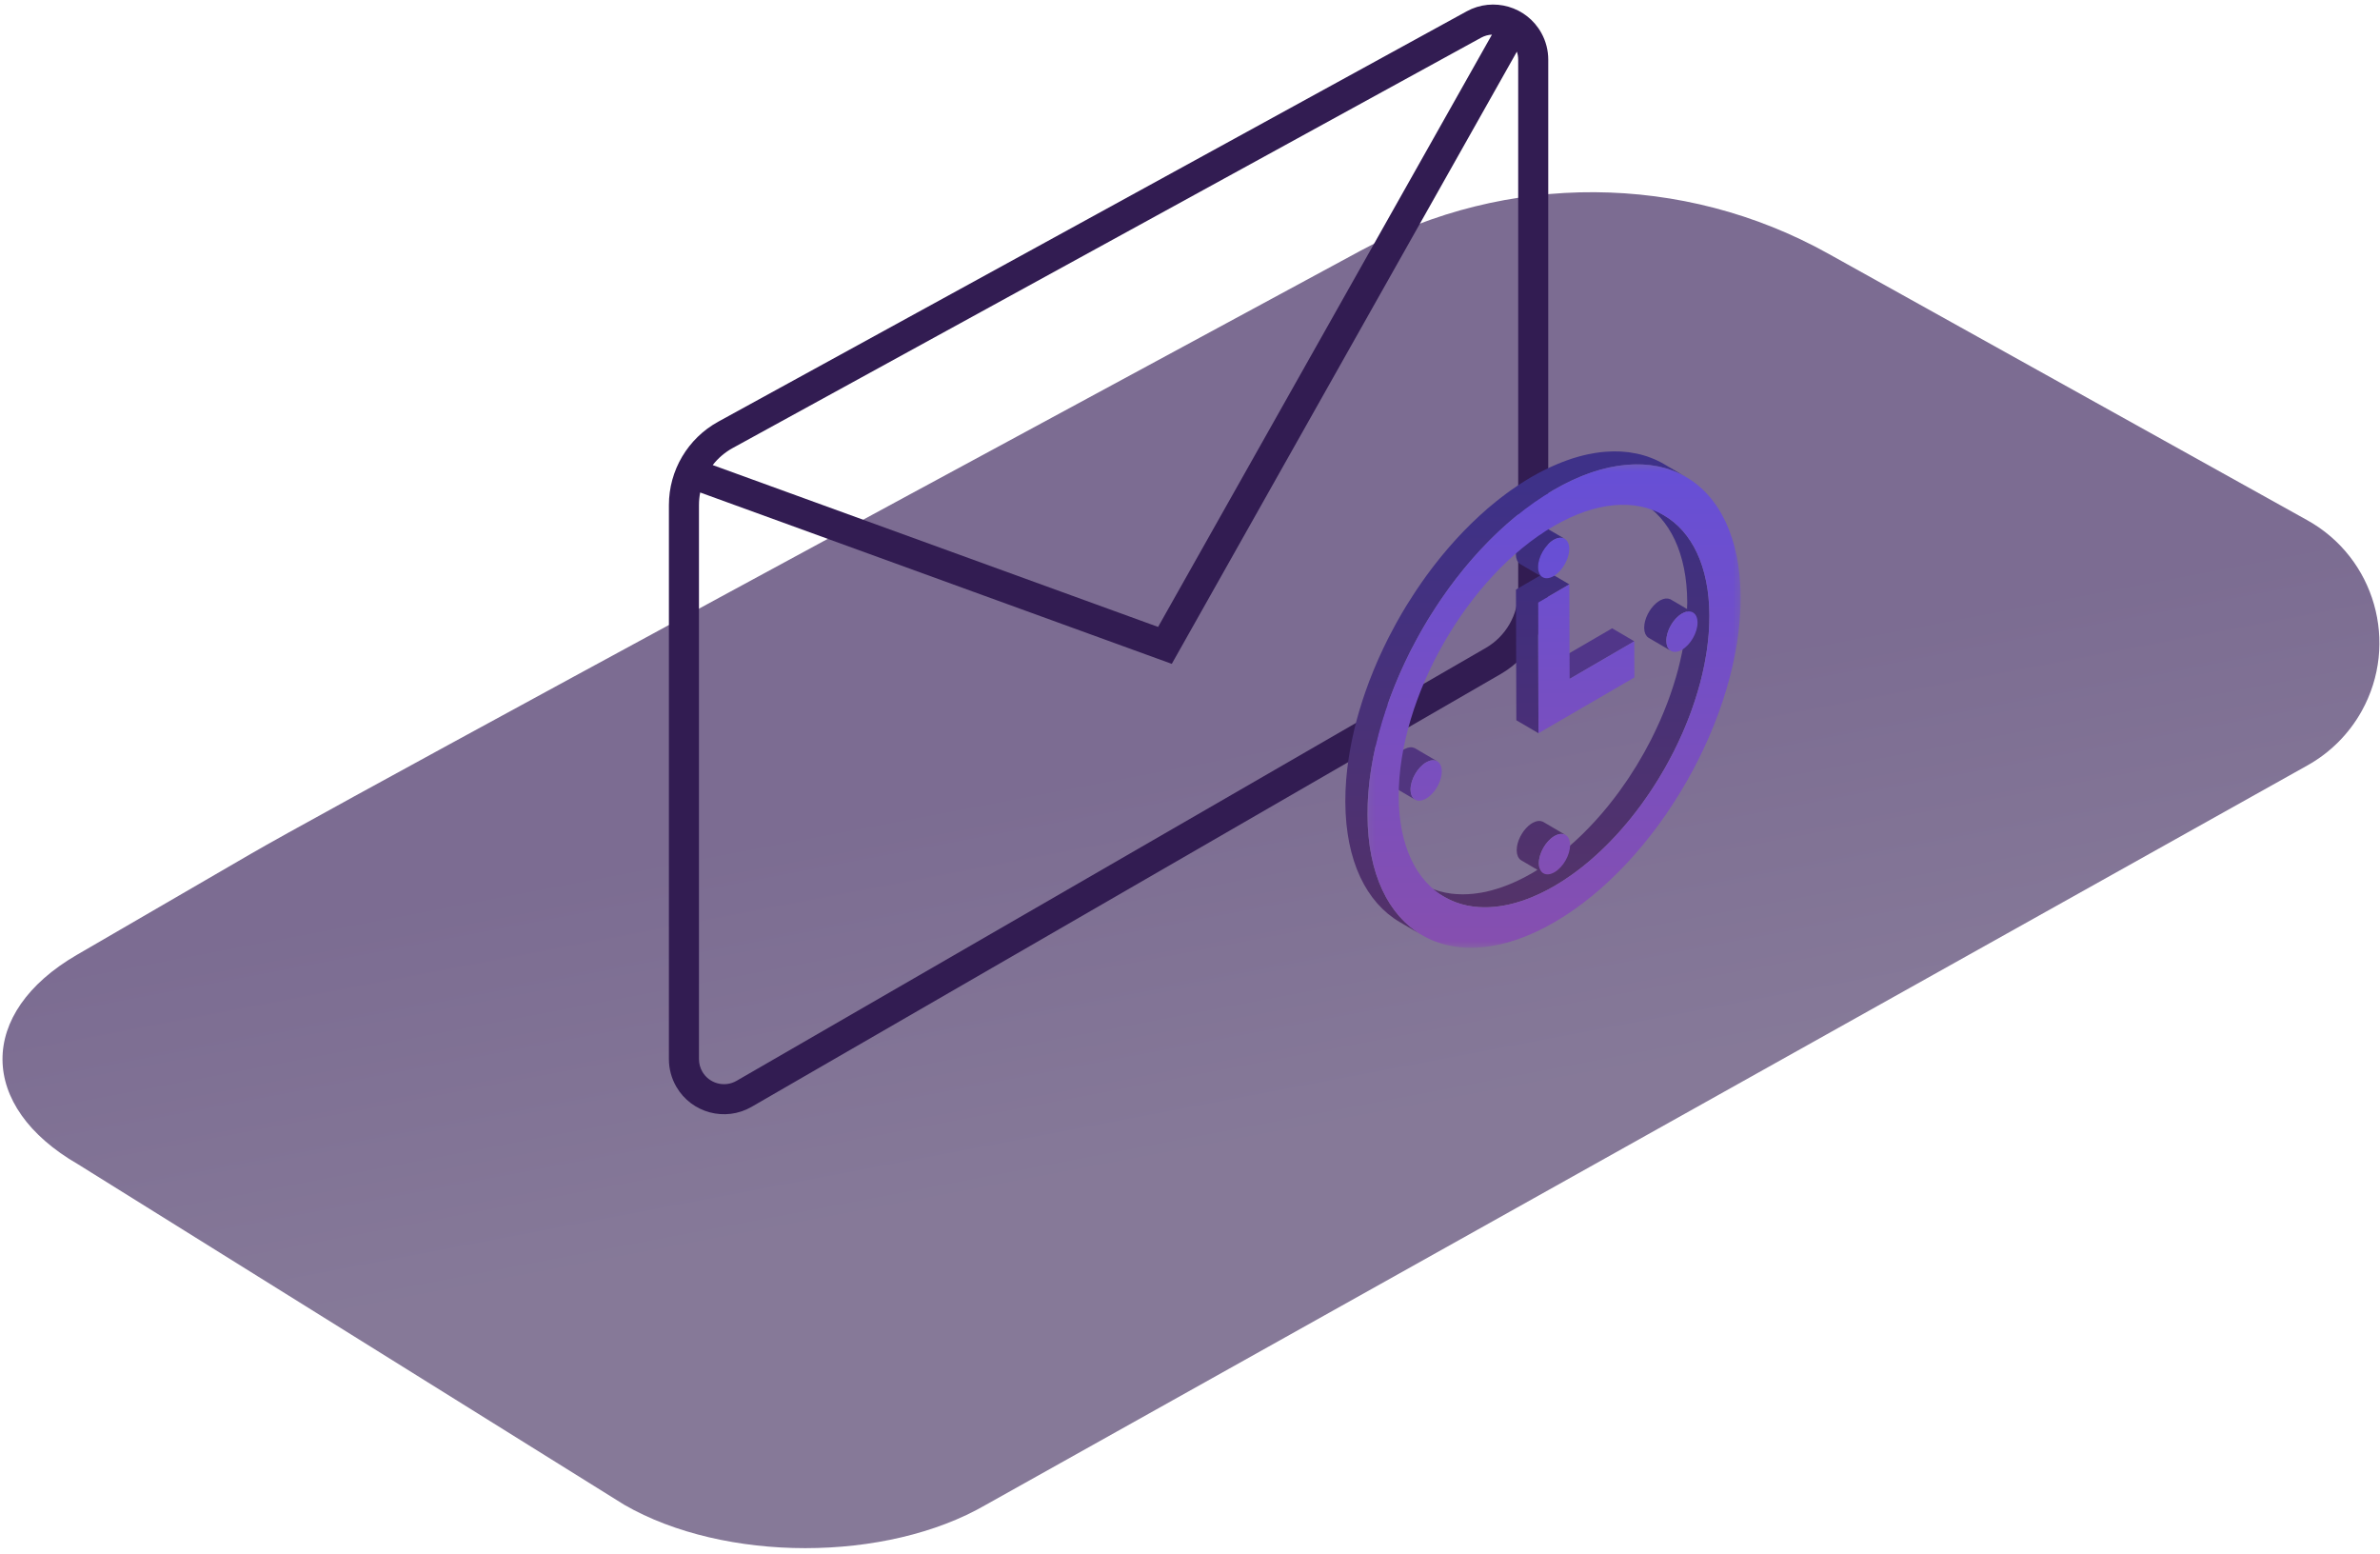 <svg xmlns="http://www.w3.org/2000/svg" xmlns:xlink="http://www.w3.org/1999/xlink" width="380" height="248" viewBox="0 0 380 248">
  <defs>
    <linearGradient id="awaiting-a" x1="55.91%" x2="64.677%" y1="39.676%" y2="66.261%">
      <stop offset="0%" stop-color="#240A49"/>
      <stop offset="100%" stop-color="#352054"/>
    </linearGradient>
    <filter id="awaiting-b" width="226.6%" height="201.4%" x="-63.3%" y="-50.7%" filterUnits="objectBoundingBox">
      <feOffset dx="-12" dy="3" in="SourceAlpha" result="shadowOffsetOuter1"/>
      <feGaussianBlur in="shadowOffsetOuter1" result="shadowBlurOuter1" stdDeviation="4.5"/>
      <feColorMatrix in="shadowBlurOuter1" result="shadowMatrixOuter1" values="0 0 0 0 0   0 0 0 0 0   0 0 0 0 0  0 0 0 0.12 0"/>
      <feMerge>
        <feMergeNode in="shadowMatrixOuter1"/>
        <feMergeNode in="SourceGraphic"/>
      </feMerge>
    </filter>
    <linearGradient id="awaiting-c" x1="78.294%" x2="78.294%" y1="100%" y2="-4.997%">
      <stop offset="0%" stop-color="#543369"/>
      <stop offset="100%" stop-color="#3C2F83"/>
    </linearGradient>
    <linearGradient id="awaiting-d" x1="78.294%" x2="78.294%" y1="200.094%" y2="-8.721%">
      <stop offset="0%" stop-color="#583270"/>
      <stop offset="100%" stop-color="#3A2D80"/>
    </linearGradient>
    <linearGradient id="awaiting-e" x1="78.294%" x2="78.294%" y1="100%" y2="6.904%">
      <stop offset="0%" stop-color="#533169"/>
      <stop offset="100%" stop-color="#3E3188"/>
    </linearGradient>
    <polygon id="awaiting-f" points=".166 .33 59.745 .33 59.745 77.505 .166 77.505"/>
    <linearGradient id="awaiting-g" x1="78.294%" x2="78.294%" y1="100%" y2="0%">
      <stop offset="0%" stop-color="#884FAC"/>
      <stop offset="100%" stop-color="#644FD9"/>
    </linearGradient>
    <linearGradient id="awaiting-i" x1="50%" x2="79.772%" y1="273.924%" y2="-833.239%">
      <stop offset="0%" stop-color="#884FAC"/>
      <stop offset="100%" stop-color="#644FD9"/>
    </linearGradient>
    <linearGradient id="awaiting-j" x1="-5.304%" x2="20.215%" y1="765.994%" y2="-322.815%">
      <stop offset="0%" stop-color="#884FAC"/>
      <stop offset="100%" stop-color="#644FD9"/>
    </linearGradient>
    <linearGradient id="awaiting-k" x1="78.294%" x2="78.294%" y1="233.22%" y2="-77.922%">
      <stop offset="0%" stop-color="#884FAC"/>
      <stop offset="100%" stop-color="#644FD9"/>
    </linearGradient>
    <linearGradient id="awaiting-l" x1="50%" x2="79.78%" y1="468.737%" y2="-618.511%">
      <stop offset="0%" stop-color="#884FAC"/>
      <stop offset="100%" stop-color="#644FD9"/>
    </linearGradient>
    <linearGradient id="awaiting-m" x1="50%" x2="50%" y1="988.662%" y2="-75.798%">
      <stop offset="0%" stop-color="#884FAC"/>
      <stop offset="100%" stop-color="#644FD9"/>
    </linearGradient>
  </defs>
  <g fill="none" fill-rule="evenodd">
    <path fill="url(#awaiting-a)" d="M368.438,122.168 L157.416,240.206 L157.416,240.206 C141.519,249.436 115.677,249.441 99.666,240.206 L12.461,185.855 C-3.541,176.627 -3.633,161.66 12.262,152.43 L40.16,136.234 C49.712,130.688 108.747,98.611 217.265,40.003 C240.581,27.41 268.711,27.586 291.868,40.469 L368.393,83.044 C379.204,89.059 383.092,102.698 377.077,113.509 C375.057,117.141 372.065,120.139 368.438,122.168 Z" opacity=".6"/>
    <path fill="#321C52" fill-rule="nonzero" d="M234.167,1.813 C238.428,-0.523 243.777,1.035 246.115,5.292 C246.827,6.588 247.2,8.042 247.2,9.521 L247.2,9.521 L247.2,94.447 C247.2,99.869 244.306,104.88 239.608,107.594 L239.608,107.594 L120.005,176.682 C115.797,179.112 110.414,177.675 107.982,173.471 C107.208,172.133 106.8,170.616 106.8,169.07 L106.8,169.07 L106.8,80.621 C106.8,75.077 109.824,69.974 114.688,67.307 L114.688,67.307 Z M242.19,8.244 L187.092,105.972 L111.795,78.616 C111.667,79.27 111.6,79.941 111.6,80.621 L111.6,80.621 L111.6,169.07 C111.6,169.773 111.785,170.463 112.137,171.071 C113.243,172.981 115.69,173.635 117.602,172.53 L117.602,172.53 L237.206,103.442 C240.42,101.585 242.4,98.157 242.4,94.447 L242.4,94.447 L242.4,9.521 C242.4,9.085 242.329,8.654 242.19,8.244 Z M238.211,5.528 C237.621,5.555 237.028,5.714 236.476,6.017 L236.476,6.017 L116.997,71.512 C115.733,72.205 114.65,73.139 113.793,74.239 L184.907,100.075 Z"/>
    <g filter="url(#awaiting-b)" transform="translate(226.8 69.055)">
      <path fill="url(#awaiting-c)" d="M57.296,34.184 C57.447,33.437 57.578,32.692 57.69,31.951 C57.697,31.895 57.711,31.84 57.719,31.785 C57.73,31.714 57.733,31.643 57.742,31.571 C57.86,30.73 57.956,29.893 58.02,29.062 C58.027,28.979 58.029,28.895 58.035,28.811 C58.095,27.941 58.132,27.078 58.129,26.227 C58.129,26.179 58.129,26.131 58.128,26.082 C58.126,25.87 58.115,25.666 58.11,25.456 C58.104,25.208 58.101,24.956 58.088,24.712 C58.076,24.474 58.056,24.243 58.038,24.008 C58.022,23.783 58.009,23.552 57.987,23.331 C57.964,23.091 57.933,22.861 57.902,22.626 C57.877,22.418 57.856,22.206 57.826,22.003 C57.791,21.768 57.748,21.543 57.708,21.313 C57.674,21.119 57.643,20.921 57.605,20.73 C57.559,20.503 57.504,20.284 57.453,20.063 C57.411,19.88 57.372,19.694 57.326,19.516 C57.269,19.293 57.202,19.08 57.139,18.864 C57.089,18.696 57.044,18.525 56.991,18.362 C56.922,18.144 56.842,17.936 56.766,17.725 C56.711,17.572 56.66,17.414 56.603,17.265 C56.522,17.058 56.433,16.862 56.346,16.663 C56.283,16.517 56.225,16.368 56.159,16.228 C56.068,16.036 55.971,15.853 55.876,15.667 C55.805,15.529 55.738,15.386 55.664,15.252 C55.565,15.072 55.457,14.901 55.352,14.727 C55.273,14.598 55.2,14.464 55.12,14.339 C55.01,14.169 54.892,14.01 54.778,13.849 C54.693,13.728 54.613,13.604 54.527,13.489 C54.409,13.334 54.285,13.189 54.163,13.042 C54.07,12.928 53.982,12.811 53.886,12.703 C53.762,12.561 53.629,12.431 53.501,12.295 C53.399,12.191 53.303,12.082 53.2,11.981 C53.062,11.846 52.916,11.724 52.773,11.598 C52.673,11.508 52.574,11.411 52.47,11.326 C52.312,11.195 52.146,11.075 51.982,10.952 C51.887,10.882 51.796,10.805 51.699,10.737 C51.435,10.552 51.164,10.377 50.886,10.215 C49.707,9.524 48.529,8.835 47.349,8.144 C47.626,8.307 47.897,8.481 48.161,8.666 C48.264,8.737 48.36,8.819 48.46,8.893 C48.618,9.012 48.78,9.127 48.933,9.254 C49.046,9.348 49.153,9.452 49.263,9.55 C49.396,9.669 49.534,9.783 49.663,9.91 C49.776,10.02 49.88,10.139 49.99,10.254 C50.11,10.379 50.232,10.499 50.348,10.631 C50.458,10.756 50.561,10.892 50.667,11.023 C50.774,11.154 50.884,11.28 50.987,11.415 C51.091,11.553 51.187,11.702 51.287,11.843 C51.385,11.985 51.486,12.12 51.58,12.266 C51.675,12.413 51.762,12.568 51.852,12.72 C51.944,12.873 52.039,13.02 52.125,13.179 C52.211,13.334 52.288,13.498 52.369,13.657 C52.454,13.822 52.541,13.983 52.62,14.153 C52.696,14.316 52.762,14.487 52.834,14.653 C52.911,14.831 52.992,15.006 53.063,15.19 C53.13,15.361 53.188,15.54 53.251,15.714 C53.318,15.905 53.389,16.09 53.453,16.287 C53.511,16.465 53.559,16.65 53.612,16.832 C53.671,17.035 53.735,17.235 53.789,17.444 C53.835,17.625 53.874,17.815 53.917,18 C53.968,18.219 54.022,18.435 54.067,18.66 C54.105,18.846 54.135,19.039 54.168,19.229 C54.209,19.464 54.254,19.695 54.289,19.934 C54.316,20.119 54.335,20.31 54.359,20.499 C54.39,20.754 54.426,21.007 54.451,21.268 C54.468,21.448 54.477,21.636 54.492,21.819 C54.515,22.097 54.538,22.373 54.553,22.658 C54.56,22.833 54.562,23.016 54.568,23.195 C54.578,23.513 54.591,23.83 54.592,24.156 C54.593,24.487 54.564,24.825 54.556,25.158 L51.973,23.647 C51.945,23.629 51.916,23.615 51.884,23.6 C51.839,23.58 51.787,23.575 51.74,23.558 C51.677,23.537 51.616,23.514 51.548,23.503 C51.531,23.5 51.517,23.491 51.5,23.489 C51.425,23.478 51.345,23.486 51.264,23.488 C51.228,23.49 51.194,23.484 51.156,23.488 C51.147,23.489 51.14,23.487 51.132,23.488 C51.007,23.502 50.879,23.53 50.746,23.572 C50.739,23.575 50.73,23.58 50.723,23.583 C50.677,23.597 50.629,23.624 50.583,23.642 C50.487,23.681 50.393,23.714 50.295,23.767 C50.263,23.784 50.231,23.801 50.2,23.82 C50.011,23.929 49.83,24.065 49.653,24.214 C49.641,24.223 49.627,24.23 49.616,24.24 C49.532,24.313 49.453,24.398 49.371,24.478 C49.318,24.531 49.262,24.58 49.209,24.636 C49.096,24.76 48.99,24.893 48.884,25.03 C48.858,25.064 48.829,25.095 48.803,25.13 C48.802,25.131 48.802,25.132 48.801,25.133 C48.798,25.137 48.796,25.142 48.793,25.146 C48.627,25.373 48.484,25.617 48.35,25.868 C48.332,25.902 48.308,25.932 48.29,25.966 C48.261,26.025 48.24,26.085 48.212,26.144 C48.168,26.235 48.128,26.326 48.091,26.417 C48.073,26.462 48.05,26.504 48.033,26.549 C48.005,26.623 47.986,26.699 47.961,26.775 C47.938,26.845 47.912,26.916 47.892,26.985 C47.884,27.015 47.871,27.044 47.864,27.074 C47.833,27.189 47.816,27.301 47.794,27.414 C47.784,27.466 47.77,27.518 47.762,27.571 C47.761,27.579 47.758,27.587 47.757,27.594 C47.729,27.785 47.715,27.972 47.715,28.156 L47.715,28.171 C47.716,28.292 47.735,28.397 47.748,28.507 C47.756,28.573 47.755,28.647 47.768,28.71 C47.79,28.822 47.829,28.919 47.865,29.018 C47.883,29.064 47.892,29.119 47.912,29.163 C47.96,29.265 48.022,29.348 48.084,29.431 C48.105,29.457 48.118,29.492 48.141,29.518 C48.23,29.619 48.33,29.703 48.442,29.768 L51.98,31.839 C51.868,31.774 51.767,31.69 51.678,31.589 C51.645,31.551 51.623,31.498 51.591,31.455 C51.543,31.383 51.49,31.319 51.451,31.235 C51.42,31.169 51.403,31.086 51.379,31.011 C51.355,30.935 51.323,30.867 51.305,30.782 C51.291,30.707 51.29,30.617 51.281,30.535 C51.27,30.433 51.252,30.338 51.252,30.227 C51.252,30.034 51.269,29.836 51.299,29.636 C51.306,29.591 51.319,29.547 51.327,29.502 C51.355,29.356 51.387,29.207 51.429,29.059 C51.45,28.988 51.474,28.918 51.498,28.847 C51.537,28.727 51.58,28.606 51.629,28.487 C51.667,28.395 51.708,28.305 51.75,28.214 C51.793,28.122 51.838,28.031 51.887,27.941 C52.02,27.69 52.165,27.446 52.33,27.218 C52.334,27.212 52.337,27.206 52.341,27.201 C52.36,27.173 52.383,27.15 52.404,27.125 C52.514,26.977 52.629,26.835 52.751,26.703 C52.793,26.658 52.838,26.62 52.881,26.577 C52.983,26.473 53.086,26.371 53.195,26.281 C53.37,26.134 53.551,25.999 53.738,25.891 C53.869,25.815 53.996,25.764 54.121,25.713 C54.167,25.694 54.215,25.668 54.261,25.653 C54.357,25.621 54.447,25.61 54.54,25.592 C54.525,25.965 54.525,26.334 54.5,26.711 C54.492,26.809 54.488,26.908 54.48,27.006 C54.418,27.823 54.324,28.647 54.208,29.476 C54.188,29.617 54.17,29.757 54.149,29.899 C54.039,30.635 53.908,31.375 53.758,32.117 C53.728,32.264 53.695,32.411 53.664,32.557 C53.504,33.314 53.328,34.073 53.128,34.833 C53.122,34.852 53.118,34.873 53.112,34.893 C52.905,35.675 52.672,36.456 52.425,37.236 C52.378,37.383 52.333,37.531 52.285,37.678 C52.04,38.427 51.778,39.177 51.499,39.923 C51.446,40.064 51.39,40.205 51.336,40.347 C51.006,41.206 50.657,42.064 50.282,42.915 C50.232,43.03 50.179,43.144 50.127,43.259 C49.737,44.133 49.328,45.001 48.892,45.861 C48.841,45.961 48.788,46.06 48.737,46.161 C48.455,46.712 48.162,47.259 47.864,47.801 C47.772,47.967 47.68,48.135 47.586,48.301 C47.232,48.93 46.868,49.555 46.492,50.172 C46.464,50.217 46.435,50.262 46.406,50.307 C46.051,50.886 45.685,51.454 45.313,52.018 C45.208,52.174 45.104,52.33 44.999,52.486 C44.62,53.048 44.232,53.604 43.836,54.151 C43.808,54.19 43.781,54.23 43.753,54.268 C43.191,55.038 42.611,55.786 42.019,56.52 C41.953,56.602 41.887,56.686 41.82,56.768 C41.249,57.467 40.662,58.145 40.064,58.809 C39.971,58.911 39.88,59.014 39.788,59.114 C39.196,59.76 38.592,60.384 37.978,60.99 C37.875,61.09 37.773,61.19 37.669,61.29 C37.05,61.889 36.422,62.467 35.781,63.023 C35.637,63.149 35.488,63.272 35.342,63.396 C35.066,63.628 34.789,63.858 34.511,64.08 C34.34,64.219 34.167,64.354 33.994,64.489 C33.712,64.708 33.428,64.922 33.142,65.132 C32.974,65.256 32.805,65.381 32.635,65.502 C32.325,65.722 32.013,65.933 31.701,66.141 C31.553,66.239 31.408,66.341 31.26,66.438 C31.188,66.483 31.114,66.525 31.041,66.571 C31.033,66.549 31.026,66.525 31.018,66.501 C30.997,66.431 30.968,66.37 30.953,66.294 C30.937,66.214 30.936,66.119 30.927,66.032 C30.918,65.935 30.9,65.846 30.9,65.74 C30.9,65.547 30.917,65.347 30.948,65.146 C30.954,65.107 30.966,65.066 30.972,65.026 C31,64.874 31.034,64.72 31.078,64.568 C31.095,64.501 31.12,64.436 31.141,64.371 C31.182,64.244 31.228,64.117 31.28,63.991 C31.315,63.904 31.354,63.818 31.394,63.734 C31.439,63.637 31.486,63.544 31.535,63.451 C31.669,63.201 31.813,62.956 31.978,62.729 C31.982,62.724 31.984,62.718 31.988,62.713 C32.012,62.682 32.039,62.654 32.062,62.622 C32.17,62.482 32.28,62.344 32.396,62.217 C32.442,62.168 32.491,62.127 32.537,62.08 C32.636,61.98 32.736,61.883 32.841,61.794 C33.017,61.646 33.197,61.513 33.385,61.404 C33.512,61.33 33.634,61.281 33.756,61.232 C33.808,61.211 33.861,61.18 33.912,61.164 C34.062,61.114 34.205,61.083 34.345,61.069 C34.379,61.066 34.41,61.071 34.444,61.069 C34.545,61.066 34.643,61.069 34.735,61.084 C34.804,61.095 34.866,61.119 34.93,61.14 C35.007,61.167 35.089,61.186 35.159,61.228 L31.621,59.157 C31.593,59.141 31.563,59.124 31.533,59.11 C31.49,59.09 31.437,59.085 31.391,59.069 C31.327,59.048 31.266,59.024 31.198,59.013 C31.181,59.01 31.168,59.001 31.15,58.999 C31.072,58.989 30.989,58.995 30.907,58.998 C30.873,59 30.841,58.995 30.806,58.998 C30.799,58.999 30.792,58.997 30.783,58.998 C30.659,59.013 30.529,59.04 30.396,59.084 C30.389,59.086 30.382,59.091 30.374,59.094 C30.324,59.11 30.269,59.14 30.218,59.161 C30.128,59.197 30.037,59.228 29.943,59.279 C29.912,59.296 29.88,59.314 29.847,59.333 C29.659,59.443 29.476,59.577 29.3,59.726 C29.289,59.736 29.275,59.742 29.262,59.752 C29.177,59.825 29.098,59.911 29.017,59.992 C28.963,60.045 28.909,60.092 28.857,60.148 C28.721,60.295 28.592,60.453 28.469,60.618 C28.464,60.624 28.458,60.63 28.454,60.637 C28.452,60.639 28.45,60.642 28.448,60.644 C28.441,60.654 28.436,60.665 28.429,60.675 C28.268,60.9 28.125,61.14 27.995,61.386 C27.978,61.419 27.955,61.446 27.938,61.478 C27.91,61.534 27.889,61.593 27.863,61.648 C27.82,61.742 27.778,61.835 27.74,61.929 C27.721,61.973 27.698,62.016 27.68,62.061 C27.651,62.14 27.63,62.219 27.605,62.297 C27.582,62.362 27.56,62.428 27.541,62.493 C27.533,62.524 27.52,62.555 27.511,62.587 C27.479,62.709 27.458,62.83 27.436,62.953 C27.428,62.994 27.416,63.036 27.41,63.077 C27.409,63.087 27.406,63.097 27.404,63.108 C27.376,63.298 27.362,63.486 27.363,63.669 L27.363,63.683 C27.364,63.803 27.382,63.908 27.395,64.018 C27.403,64.083 27.403,64.159 27.415,64.221 C27.438,64.334 27.477,64.43 27.513,64.529 C27.531,64.576 27.539,64.631 27.56,64.675 C27.607,64.777 27.669,64.86 27.732,64.943 C27.752,64.969 27.766,65.006 27.788,65.03 C27.876,65.131 27.978,65.215 28.089,65.28 L30.677,66.796 C30.409,66.962 30.141,67.135 29.87,67.293 C29.492,67.512 29.119,67.716 28.745,67.913 C28.578,68.002 28.411,68.085 28.244,68.17 C28.005,68.291 27.767,68.41 27.531,68.522 C27.361,68.602 27.193,68.677 27.024,68.754 C26.792,68.857 26.561,68.959 26.33,69.054 C26.163,69.123 25.996,69.19 25.829,69.256 C25.598,69.346 25.366,69.432 25.136,69.515 C24.978,69.57 24.82,69.627 24.664,69.68 C24.514,69.729 24.367,69.772 24.219,69.818 C23.647,69.995 23.083,70.153 22.528,70.276 C22.508,70.281 22.487,70.287 22.467,70.292 C21.897,70.417 21.34,70.504 20.79,70.571 C20.677,70.587 20.561,70.602 20.449,70.613 C19.903,70.671 19.365,70.702 18.838,70.704 C18.739,70.705 18.642,70.701 18.545,70.699 C18.005,70.692 17.474,70.663 16.958,70.599 C16.607,70.555 16.262,70.498 15.923,70.429 C15.831,70.409 15.744,70.382 15.655,70.361 C15.417,70.308 15.181,70.254 14.95,70.187 C14.738,70.126 14.533,70.051 14.328,69.978 C14.223,69.942 14.115,69.912 14.012,69.873 C13.79,69.788 13.573,69.69 13.357,69.593 C13.275,69.556 13.19,69.525 13.109,69.486 C12.809,69.344 12.516,69.187 12.229,69.02 L15.766,71.091 C16.05,71.258 16.342,71.412 16.641,71.555 C16.644,71.556 16.648,71.558 16.651,71.56 C16.813,71.637 16.983,71.703 17.148,71.773 C17.282,71.829 17.411,71.891 17.546,71.943 C17.711,72.004 17.881,72.056 18.05,72.112 C18.196,72.16 18.338,72.214 18.487,72.257 C18.695,72.318 18.911,72.365 19.125,72.416 C19.237,72.442 19.347,72.476 19.462,72.5 C19.732,72.555 20.008,72.597 20.287,72.636 C20.35,72.645 20.41,72.66 20.472,72.668 C20.473,72.669 20.475,72.669 20.476,72.669 C20.48,72.669 20.483,72.669 20.487,72.67 C21.007,72.734 21.543,72.763 22.087,72.771 C22.183,72.772 22.275,72.776 22.371,72.775 C22.901,72.773 23.442,72.742 23.993,72.684 C24.04,72.679 24.082,72.681 24.128,72.676 C24.19,72.67 24.254,72.653 24.317,72.644 C24.873,72.576 25.436,72.488 26.01,72.361 C26.02,72.359 26.03,72.356 26.039,72.354 C26.606,72.229 27.185,72.068 27.767,71.886 C27.835,71.865 27.902,71.853 27.971,71.831 C28.043,71.807 28.118,71.779 28.19,71.754 C28.357,71.699 28.525,71.638 28.692,71.579 C28.912,71.5 29.131,71.419 29.353,71.332 C29.529,71.263 29.707,71.192 29.885,71.118 C30.103,71.028 30.321,70.931 30.541,70.833 C30.721,70.752 30.901,70.672 31.082,70.586 C31.307,70.479 31.535,70.365 31.762,70.251 C31.938,70.162 32.112,70.075 32.288,69.982 C32.347,69.951 32.404,69.924 32.464,69.893 C32.776,69.724 33.091,69.548 33.407,69.364 C33.876,69.092 34.341,68.803 34.803,68.505 C34.942,68.415 35.081,68.317 35.22,68.224 C35.54,68.011 35.861,67.794 36.179,67.569 C36.343,67.451 36.507,67.329 36.671,67.209 C36.961,66.996 37.25,66.779 37.536,66.557 C37.707,66.424 37.876,66.29 38.045,66.154 C38.326,65.93 38.603,65.7 38.88,65.467 C38.986,65.378 39.094,65.294 39.199,65.204 C39.24,65.168 39.28,65.128 39.321,65.092 C39.961,64.536 40.593,63.955 41.214,63.355 C41.312,63.259 41.41,63.164 41.507,63.068 C42.128,62.457 42.737,61.827 43.334,61.176 C43.42,61.083 43.505,60.988 43.59,60.893 C44.193,60.225 44.786,59.539 45.363,58.833 C45.426,58.756 45.486,58.678 45.548,58.602 C46.143,57.865 46.725,57.115 47.287,56.343 C47.293,56.335 47.299,56.328 47.305,56.321 C47.333,56.282 47.36,56.241 47.388,56.201 C47.779,55.663 48.159,55.115 48.534,54.561 C48.64,54.403 48.746,54.245 48.852,54.085 C49.223,53.523 49.589,52.955 49.943,52.378 C49.971,52.333 50,52.288 50.029,52.242 C50.406,51.626 50.769,51 51.125,50.37 C51.217,50.204 51.309,50.038 51.401,49.873 C51.696,49.338 51.982,48.801 52.259,48.26 C52.304,48.172 52.354,48.087 52.399,47.999 C52.412,47.975 52.423,47.947 52.435,47.923 C52.868,47.065 53.276,46.201 53.666,45.329 C53.717,45.215 53.769,45.103 53.819,44.988 C54.196,44.13 54.549,43.266 54.881,42.399 C54.909,42.326 54.942,42.254 54.97,42.181 C54.991,42.124 55.009,42.065 55.031,42.006 C55.311,41.26 55.574,40.511 55.819,39.76 C55.87,39.602 55.918,39.446 55.968,39.288 C56.209,38.524 56.439,37.758 56.643,36.993 L56.654,36.951 C56.661,36.925 56.666,36.9 56.673,36.872 C56.869,36.126 57.041,35.382 57.199,34.637 C57.232,34.487 57.266,34.335 57.296,34.184"/>
      <polygon fill="#513689" points="46.136 30.312 42.599 28.241 32.274 34.247 35.811 36.317"/>
      <path fill="url(#awaiting-d)" d="M32.231,19.156 L31.161,19.778 C31.087,19.687 31.018,19.589 30.964,19.472 C30.957,19.459 30.955,19.44 30.949,19.426 C30.896,19.303 30.849,19.168 30.82,19.019 C30.81,18.968 30.811,18.908 30.804,18.856 C30.787,18.73 30.766,18.607 30.766,18.466 C30.766,18.275 30.784,18.078 30.814,17.879 C30.822,17.831 30.835,17.784 30.843,17.736 C30.871,17.593 30.902,17.449 30.943,17.304 C30.962,17.233 30.988,17.162 31.01,17.091 C31.051,16.969 31.096,16.848 31.145,16.726 C31.182,16.635 31.222,16.545 31.264,16.456 C31.308,16.364 31.353,16.273 31.401,16.184 C31.536,15.93 31.682,15.68 31.851,15.449 C31.853,15.446 31.855,15.442 31.857,15.439 C31.873,15.419 31.89,15.4 31.906,15.38 C32.019,15.229 32.137,15.083 32.262,14.947 C32.313,14.891 32.37,14.842 32.423,14.791 C32.515,14.698 32.607,14.606 32.706,14.524 C32.882,14.374 33.063,14.242 33.252,14.13 C33.381,14.055 33.505,14.006 33.629,13.955 C33.678,13.936 33.729,13.909 33.777,13.892 C33.926,13.842 34.07,13.812 34.209,13.798 C34.246,13.794 34.28,13.8 34.316,13.798 C34.415,13.795 34.511,13.798 34.601,13.814 C34.668,13.825 34.729,13.847 34.792,13.868 C34.871,13.895 34.953,13.916 35.025,13.957 L31.487,11.886 C31.458,11.869 31.428,11.853 31.398,11.84 C31.356,11.82 31.306,11.815 31.26,11.799 C31.195,11.777 31.131,11.754 31.062,11.742 C31.045,11.739 31.031,11.73 31.013,11.728 C30.941,11.72 30.861,11.725 30.783,11.727 C30.744,11.728 30.708,11.723 30.67,11.727 C30.662,11.728 30.655,11.726 30.647,11.727 C30.524,11.741 30.394,11.769 30.261,11.812 C30.254,11.814 30.246,11.819 30.239,11.821 C30.192,11.837 30.142,11.864 30.094,11.884 C30,11.922 29.907,11.954 29.81,12.007 C29.779,12.024 29.746,12.042 29.714,12.059 C29.528,12.17 29.346,12.303 29.17,12.451 C29.157,12.462 29.144,12.468 29.131,12.478 C29.041,12.557 28.957,12.647 28.87,12.733 C28.822,12.78 28.773,12.823 28.727,12.873 C28.59,13.022 28.461,13.179 28.339,13.344 C28.333,13.352 28.326,13.359 28.32,13.366 C28.32,13.368 28.319,13.369 28.318,13.37 C28.314,13.375 28.312,13.381 28.308,13.387 C28.141,13.616 27.996,13.862 27.862,14.114 C27.846,14.145 27.822,14.174 27.806,14.206 C27.777,14.263 27.757,14.322 27.73,14.379 C27.686,14.473 27.644,14.566 27.605,14.662 C27.586,14.706 27.564,14.748 27.547,14.793 C27.519,14.868 27.499,14.942 27.475,15.017 C27.451,15.089 27.427,15.159 27.406,15.23 C27.399,15.259 27.386,15.289 27.378,15.319 C27.347,15.434 27.327,15.55 27.306,15.664 C27.297,15.713 27.284,15.762 27.276,15.809 C27.275,15.819 27.272,15.829 27.271,15.838 C27.243,16.026 27.229,16.214 27.23,16.396 L27.23,16.411 C27.231,16.517 27.248,16.607 27.258,16.703 C27.267,16.785 27.268,16.875 27.282,16.95 C27.3,17.035 27.331,17.103 27.357,17.179 C27.38,17.254 27.397,17.336 27.428,17.404 C27.467,17.487 27.52,17.551 27.568,17.622 C27.598,17.666 27.622,17.718 27.655,17.757 C27.743,17.859 27.844,17.943 27.956,18.007 L31.072,19.831 L27.245,22.056 L27.304,42.918 L30.841,44.989 L30.784,24.127 L35.769,21.228 L32.231,19.156 Z"/>
      <path fill="#51357F" d="M10.57,54.855 C10.531,54.753 10.491,54.652 10.467,54.534 C10.443,54.415 10.437,54.281 10.429,54.147 C10.426,54.09 10.414,54.039 10.414,53.979 C10.414,53.788 10.43,53.592 10.461,53.394 C10.468,53.342 10.483,53.29 10.492,53.237 C10.519,53.096 10.55,52.951 10.592,52.807 C10.612,52.738 10.635,52.67 10.659,52.601 C10.698,52.48 10.741,52.361 10.79,52.241 C10.829,52.146 10.871,52.053 10.915,51.96 C10.957,51.871 11.001,51.783 11.047,51.696 C11.177,51.449 11.32,51.209 11.483,50.983 C11.491,50.972 11.497,50.961 11.505,50.95 C11.514,50.937 11.525,50.926 11.534,50.913 C11.654,50.752 11.78,50.599 11.913,50.455 C11.955,50.409 12.002,50.37 12.045,50.326 C12.146,50.224 12.248,50.123 12.354,50.034 C12.531,49.886 12.712,49.753 12.899,49.643 C13.027,49.57 13.15,49.52 13.273,49.47 C13.323,49.449 13.376,49.421 13.426,49.404 C13.575,49.355 13.72,49.323 13.856,49.31 C13.894,49.306 13.928,49.311 13.964,49.31 C14.063,49.307 14.16,49.309 14.252,49.324 C14.319,49.335 14.38,49.359 14.442,49.379 C14.522,49.406 14.604,49.426 14.674,49.467 L11.136,47.396 C11.108,47.38 11.077,47.364 11.047,47.35 C11.003,47.33 10.951,47.325 10.904,47.308 C10.842,47.288 10.781,47.264 10.715,47.254 C10.697,47.251 10.682,47.241 10.665,47.239 C10.585,47.229 10.498,47.235 10.413,47.238 C10.382,47.24 10.354,47.235 10.323,47.238 C10.314,47.239 10.307,47.237 10.298,47.238 C10.173,47.253 10.045,47.28 9.911,47.324 C9.904,47.326 9.896,47.331 9.888,47.334 C9.838,47.35 9.787,47.379 9.735,47.399 C9.643,47.436 9.553,47.467 9.457,47.519 C9.425,47.536 9.394,47.553 9.362,47.572 C9.174,47.682 8.994,47.815 8.818,47.963 C8.804,47.973 8.791,47.981 8.777,47.992 C8.685,48.071 8.6,48.162 8.513,48.25 C8.467,48.296 8.417,48.338 8.374,48.386 C8.257,48.513 8.147,48.648 8.041,48.788 C8.017,48.82 7.989,48.85 7.965,48.883 C7.79,49.124 7.645,49.369 7.511,49.621 C7.494,49.655 7.469,49.685 7.453,49.718 C7.422,49.778 7.4,49.84 7.371,49.9 C7.331,49.987 7.292,50.073 7.256,50.161 C7.237,50.208 7.212,50.253 7.195,50.301 C7.165,50.379 7.144,50.458 7.119,50.537 C7.096,50.604 7.074,50.67 7.054,50.737 C7.046,50.767 7.034,50.796 7.026,50.826 C6.994,50.95 6.972,51.072 6.95,51.195 C6.943,51.235 6.931,51.275 6.925,51.315 C6.923,51.326 6.92,51.336 6.918,51.346 C6.891,51.537 6.876,51.724 6.876,51.908 C6.877,52.029 6.896,52.119 6.906,52.216 C6.914,52.298 6.915,52.388 6.93,52.463 C6.948,52.548 6.979,52.616 7.003,52.692 C7.027,52.767 7.044,52.849 7.075,52.916 C7.114,53 7.167,53.065 7.216,53.136 C7.246,53.179 7.269,53.232 7.302,53.27 C7.391,53.371 7.493,53.455 7.604,53.52 L11.141,55.591 C11.029,55.526 10.928,55.442 10.84,55.341 C10.828,55.326 10.819,55.304 10.806,55.29 C10.733,55.199 10.666,55.101 10.612,54.986 C10.594,54.946 10.586,54.897 10.57,54.855 Z"/>
      <path fill="url(#awaiting-e)" d="M10.332,75.876 C10.216,75.779 10.107,75.672 9.994,75.572 C9.814,75.413 9.63,75.257 9.456,75.088 C9.333,74.969 9.219,74.838 9.099,74.713 C8.944,74.551 8.784,74.394 8.633,74.223 C8.512,74.084 8.399,73.935 8.282,73.791 C8.142,73.621 7.999,73.456 7.864,73.279 C7.748,73.125 7.641,72.958 7.528,72.798 C7.403,72.619 7.273,72.445 7.153,72.26 C7.042,72.087 6.941,71.903 6.834,71.725 C6.722,71.539 6.607,71.357 6.499,71.164 C6.397,70.976 6.301,70.777 6.203,70.581 C6.104,70.385 6,70.195 5.905,69.993 C5.812,69.79 5.726,69.575 5.637,69.366 C5.549,69.161 5.456,68.961 5.374,68.749 C5.29,68.535 5.216,68.308 5.138,68.088 C5.06,67.869 4.978,67.656 4.905,67.431 C4.832,67.204 4.769,66.964 4.7,66.73 C4.635,66.502 4.564,66.28 4.504,66.045 C4.439,65.801 4.387,65.546 4.33,65.297 C4.275,65.059 4.218,64.828 4.168,64.587 C4.116,64.332 4.076,64.066 4.031,63.805 C3.988,63.556 3.939,63.313 3.902,63.059 C3.863,62.793 3.835,62.519 3.802,62.247 C3.77,61.985 3.734,61.729 3.708,61.462 C3.682,61.187 3.665,60.903 3.644,60.623 C3.624,60.348 3.599,60.078 3.586,59.798 C3.571,59.513 3.568,59.22 3.56,58.93 C3.552,58.613 3.538,58.302 3.537,57.979 C3.535,57.409 3.548,56.836 3.569,56.257 C3.577,56.058 3.593,55.856 3.602,55.656 C3.623,55.275 3.642,54.896 3.672,54.514 C3.691,54.278 3.717,54.043 3.738,53.808 C3.771,53.455 3.804,53.102 3.845,52.749 C3.873,52.503 3.906,52.255 3.939,52.009 C3.979,51.703 4.021,51.396 4.067,51.089 C4.2,50.203 4.357,49.312 4.539,48.418 C4.575,48.24 4.614,48.061 4.652,47.882 C4.847,46.971 5.058,46.058 5.299,45.145 C5.564,44.142 5.846,43.199 6.144,42.259 C6.198,42.088 6.25,41.916 6.307,41.744 C6.603,40.835 6.921,39.928 7.259,39.024 C7.318,38.867 7.38,38.71 7.441,38.553 C7.838,37.512 8.262,36.476 8.714,35.446 C8.775,35.309 8.839,35.171 8.9,35.033 C9.369,33.985 9.86,32.944 10.38,31.915 C10.445,31.787 10.514,31.659 10.58,31.532 C10.917,30.875 11.264,30.222 11.622,29.576 C11.731,29.377 11.84,29.179 11.951,28.981 C12.378,28.226 12.813,27.475 13.264,26.735 C13.304,26.671 13.346,26.607 13.385,26.542 C13.804,25.864 14.235,25.194 14.673,24.531 C14.806,24.331 14.939,24.13 15.074,23.932 C15.513,23.283 15.958,22.641 16.416,22.01 C16.467,21.939 16.516,21.867 16.567,21.797 C17.235,20.881 17.928,19.988 18.634,19.115 C18.717,19.012 18.797,18.907 18.88,18.805 C19.565,17.969 20.268,17.155 20.984,16.362 C21.096,16.238 21.207,16.112 21.321,15.989 C22.028,15.216 22.752,14.469 23.487,13.745 C23.613,13.621 23.74,13.497 23.867,13.375 C24.605,12.66 25.356,11.969 26.12,11.307 C26.304,11.148 26.488,10.994 26.673,10.837 C26.995,10.566 27.318,10.298 27.645,10.036 C27.857,9.866 28.069,9.697 28.283,9.531 C28.616,9.273 28.952,9.021 29.288,8.773 C29.496,8.621 29.703,8.468 29.911,8.319 C30.28,8.058 30.65,7.807 31.022,7.559 C31.201,7.439 31.38,7.315 31.561,7.198 C32.114,6.84 32.668,6.496 33.229,6.17 C33.68,5.908 34.127,5.664 34.572,5.429 C34.78,5.319 34.987,5.215 35.193,5.11 C35.476,4.969 35.757,4.828 36.037,4.696 C36.241,4.599 36.445,4.508 36.649,4.416 C36.927,4.291 37.204,4.171 37.479,4.056 C37.682,3.972 37.883,3.891 38.082,3.813 C38.358,3.705 38.634,3.603 38.907,3.504 C39.102,3.436 39.297,3.366 39.49,3.301 C39.803,3.198 40.113,3.102 40.423,3.011 C40.552,2.974 40.681,2.932 40.809,2.897 C41.252,2.773 41.693,2.662 42.129,2.567 C42.608,2.465 43.011,2.391 43.412,2.327 C43.545,2.306 43.679,2.29 43.812,2.272 C44.1,2.231 44.388,2.195 44.673,2.167 C44.83,2.151 44.986,2.139 45.141,2.127 C45.41,2.108 45.677,2.094 45.942,2.084 C46.091,2.079 46.239,2.074 46.386,2.072 C46.672,2.068 46.955,2.076 47.235,2.086 C47.354,2.091 47.473,2.091 47.591,2.098 C47.986,2.12 48.379,2.153 48.763,2.202 C48.867,2.216 48.969,2.238 49.072,2.255 C49.378,2.299 49.684,2.345 49.982,2.405 C50.443,2.507 50.804,2.594 51.155,2.697 C51.631,2.845 51.96,2.952 52.283,3.076 C52.433,3.132 52.577,3.202 52.723,3.263 C52.938,3.354 53.155,3.439 53.364,3.539 C53.723,3.71 54.074,3.896 54.417,4.096 L50.879,2.025 C50.539,1.827 50.192,1.643 49.835,1.472 C49.5,1.31 49.177,1.176 48.848,1.048 C48.389,0.868 48.019,0.745 47.643,0.635 C47.264,0.523 46.9,0.434 46.533,0.356 C46.145,0.274 45.841,0.228 45.535,0.184 C45.43,0.168 45.33,0.145 45.225,0.132 C44.838,0.082 44.448,0.049 44.052,0.027 C43.936,0.02 43.816,0.02 43.699,0.015 C43.417,0.005 43.135,-0.002 42.849,0.002 C42.701,0.003 42.552,0.008 42.405,0.014 C42.14,0.022 41.874,0.036 41.606,0.056 C41.449,0.068 41.292,0.081 41.134,0.097 C41.034,0.106 40.937,0.111 40.837,0.122 C40.654,0.142 40.466,0.173 40.28,0.2 C40.144,0.218 40.009,0.235 39.871,0.256 C39.479,0.32 39.082,0.393 38.683,0.478 C38.156,0.591 37.717,0.702 37.275,0.825 C37.142,0.861 37.007,0.905 36.873,0.944 C36.656,1.008 36.441,1.066 36.222,1.137 C36.136,1.165 36.047,1.2 35.958,1.228 C35.761,1.295 35.562,1.366 35.362,1.436 C35.093,1.534 34.822,1.634 34.549,1.74 C34.347,1.819 34.144,1.901 33.941,1.986 C33.666,2.101 33.389,2.22 33.112,2.345 C32.909,2.437 32.706,2.529 32.5,2.624 C32.219,2.757 31.937,2.898 31.655,3.041 C31.448,3.145 31.242,3.248 31.036,3.359 C30.965,3.395 30.897,3.427 30.827,3.464 C30.45,3.667 30.073,3.878 29.693,4.099 C29.131,4.426 28.576,4.769 28.024,5.127 C27.842,5.244 27.663,5.369 27.482,5.489 C27.113,5.736 26.743,5.986 26.377,6.246 C26.166,6.397 25.957,6.551 25.747,6.706 C25.412,6.953 25.079,7.202 24.749,7.459 C24.534,7.626 24.32,7.795 24.107,7.965 C23.779,8.229 23.453,8.499 23.129,8.773 C22.998,8.883 22.865,8.985 22.735,9.098 C22.685,9.141 22.637,9.189 22.587,9.232 C21.821,9.897 21.067,10.591 20.325,11.309 C20.201,11.428 20.078,11.548 19.954,11.67 C19.217,12.396 18.491,13.148 17.78,13.922 C17.67,14.042 17.561,14.165 17.451,14.286 C16.732,15.083 16.026,15.898 15.341,16.738 C15.261,16.836 15.182,16.938 15.102,17.036 C14.39,17.916 13.694,18.815 13.021,19.738 C12.447,20.532 11.985,21.196 11.531,21.868 C11.4,22.064 11.268,22.259 11.139,22.456 C10.701,23.117 10.272,23.785 9.855,24.461 C9.813,24.53 9.768,24.599 9.726,24.667 C9.276,25.404 8.842,26.151 8.418,26.902 C8.303,27.106 8.191,27.311 8.077,27.515 C7.726,28.153 7.384,28.795 7.051,29.442 C6.997,29.548 6.938,29.652 6.884,29.757 C6.318,30.882 5.826,31.926 5.355,32.978 C5.298,33.107 5.237,33.237 5.181,33.366 C4.727,34.394 4.306,35.431 3.906,36.472 C3.871,36.563 3.829,36.653 3.795,36.744 C3.767,36.817 3.745,36.891 3.718,36.964 C3.382,37.861 3.066,38.761 2.772,39.661 C2.715,39.841 2.66,40.021 2.602,40.2 C2.304,41.14 2.023,42.082 1.774,43.022 C1.524,43.966 1.309,44.898 1.112,45.828 C1.076,45.998 1.038,46.168 1.004,46.338 C0.822,47.236 0.664,48.131 0.53,49.023 C0.46,49.464 0.434,49.694 0.404,49.926 C0.371,50.178 0.336,50.43 0.307,50.68 C0.266,51.036 0.232,51.391 0.2,51.744 C0.178,51.976 0.154,52.206 0.135,52.437 C0.104,52.841 0.083,53.244 0.062,53.645 C0.053,53.822 0.04,54.001 0.033,54.177 C0.011,54.758 -0.002,55.335 0,55.908 C0.003,56.345 0.017,56.599 0.024,56.86 C0.032,57.149 0.035,57.442 0.049,57.727 C0.063,58.007 0.087,58.276 0.107,58.551 C0.128,58.831 0.144,59.116 0.17,59.391 C0.197,59.66 0.233,59.919 0.266,60.183 C0.298,60.452 0.327,60.724 0.366,60.986 C0.403,61.246 0.452,61.494 0.496,61.748 C0.541,62.004 0.581,62.264 0.63,62.515 C0.68,62.762 0.74,62.997 0.796,63.24 C0.852,63.485 0.904,63.734 0.965,63.973 C1.026,64.208 1.097,64.43 1.164,64.659 C1.231,64.893 1.295,65.133 1.369,65.361 C1.44,65.585 1.522,65.798 1.6,66.016 C1.678,66.237 1.753,66.463 1.836,66.678 C1.921,66.891 2.013,67.095 2.103,67.303 C2.191,67.509 2.275,67.722 2.369,67.923 C2.464,68.127 2.569,68.32 2.67,68.518 C2.767,68.71 2.859,68.907 2.962,69.092 C3.07,69.288 3.187,69.473 3.301,69.662 C3.405,69.837 3.507,70.019 3.616,70.188 C3.736,70.374 3.865,70.548 3.991,70.727 C4.103,70.887 4.212,71.054 4.328,71.209 C4.464,71.389 4.61,71.557 4.752,71.73 C4.867,71.871 4.977,72.016 5.097,72.152 C5.249,72.326 5.411,72.486 5.57,72.65 C5.687,72.773 5.8,72.901 5.92,73.018 C6.099,73.191 6.286,73.352 6.473,73.516 C6.581,73.611 6.685,73.713 6.795,73.805 C7.009,73.982 7.233,74.145 7.455,74.309 C7.545,74.375 7.632,74.448 7.723,74.512 C8.04,74.736 8.366,74.944 8.7,75.139 L12.236,77.21 C11.903,77.015 11.578,76.807 11.259,76.583 C11.165,76.517 11.075,76.439 10.98,76.371 C10.762,76.21 10.543,76.05 10.332,75.876 Z"/>
      <g transform="translate(3.37 1.736)">
        <mask id="awaiting-h" fill="#fff">
          <use xlink:href="#awaiting-f"/>
        </mask>
        <path fill="url(#awaiting-g)" d="M30.037,67.629 C16.36,75.583 5.197,69.175 5.153,53.343 C5.108,37.512 16.198,18.161 29.875,10.207 C43.552,2.253 54.715,8.661 54.759,24.492 C54.803,40.323 43.714,59.674 30.037,67.629 M29.858,4.435 C13.432,13.989 0.113,37.229 0.166,56.243 C0.22,75.258 13.626,82.954 30.053,73.401 C46.479,63.847 59.798,40.607 59.746,21.592 C59.692,2.573 46.282,-5.117 29.858,4.435" mask="url(#awaiting-h)"/>
      </g>
      <path fill="url(#awaiting-i)" d="M33.385,61.404 C32.008,62.205 30.896,64.145 30.899,65.74 C30.904,67.335 32.024,67.977 33.402,67.176 C34.779,66.374 35.89,64.435 35.885,62.84 C35.881,61.245 34.762,60.603 33.385,61.404"/>
      <path fill="url(#awaiting-j)" d="M53.738,25.891 C52.36,26.693 51.248,28.633 51.252,30.227 C51.256,31.822 52.377,32.464 53.754,31.663 C55.125,30.865 56.243,28.922 56.238,27.327 C56.234,25.732 55.109,25.093 53.738,25.891"/>
      <polygon fill="url(#awaiting-k)" points="35.811 36.317 35.769 21.228 30.783 24.127 30.841 44.989 46.153 36.085 46.136 30.313"/>
      <path fill="url(#awaiting-l)" d="M12.9,49.643 C11.521,50.445 10.41,52.385 10.413,53.979 C10.418,55.574 11.538,56.217 12.916,55.415 C14.294,54.613 15.405,52.674 15.4,51.079 C15.395,49.484 14.277,48.842 12.9,49.643"/>
      <path fill="url(#awaiting-m)" d="M33.268,19.903 C34.645,19.102 35.758,17.161 35.754,15.567 C35.749,13.98 34.628,13.33 33.251,14.131 C31.874,14.933 30.763,16.879 30.767,18.467 C30.772,20.062 31.89,20.704 33.268,19.903"/>
    </g>
  </g>
</svg>
